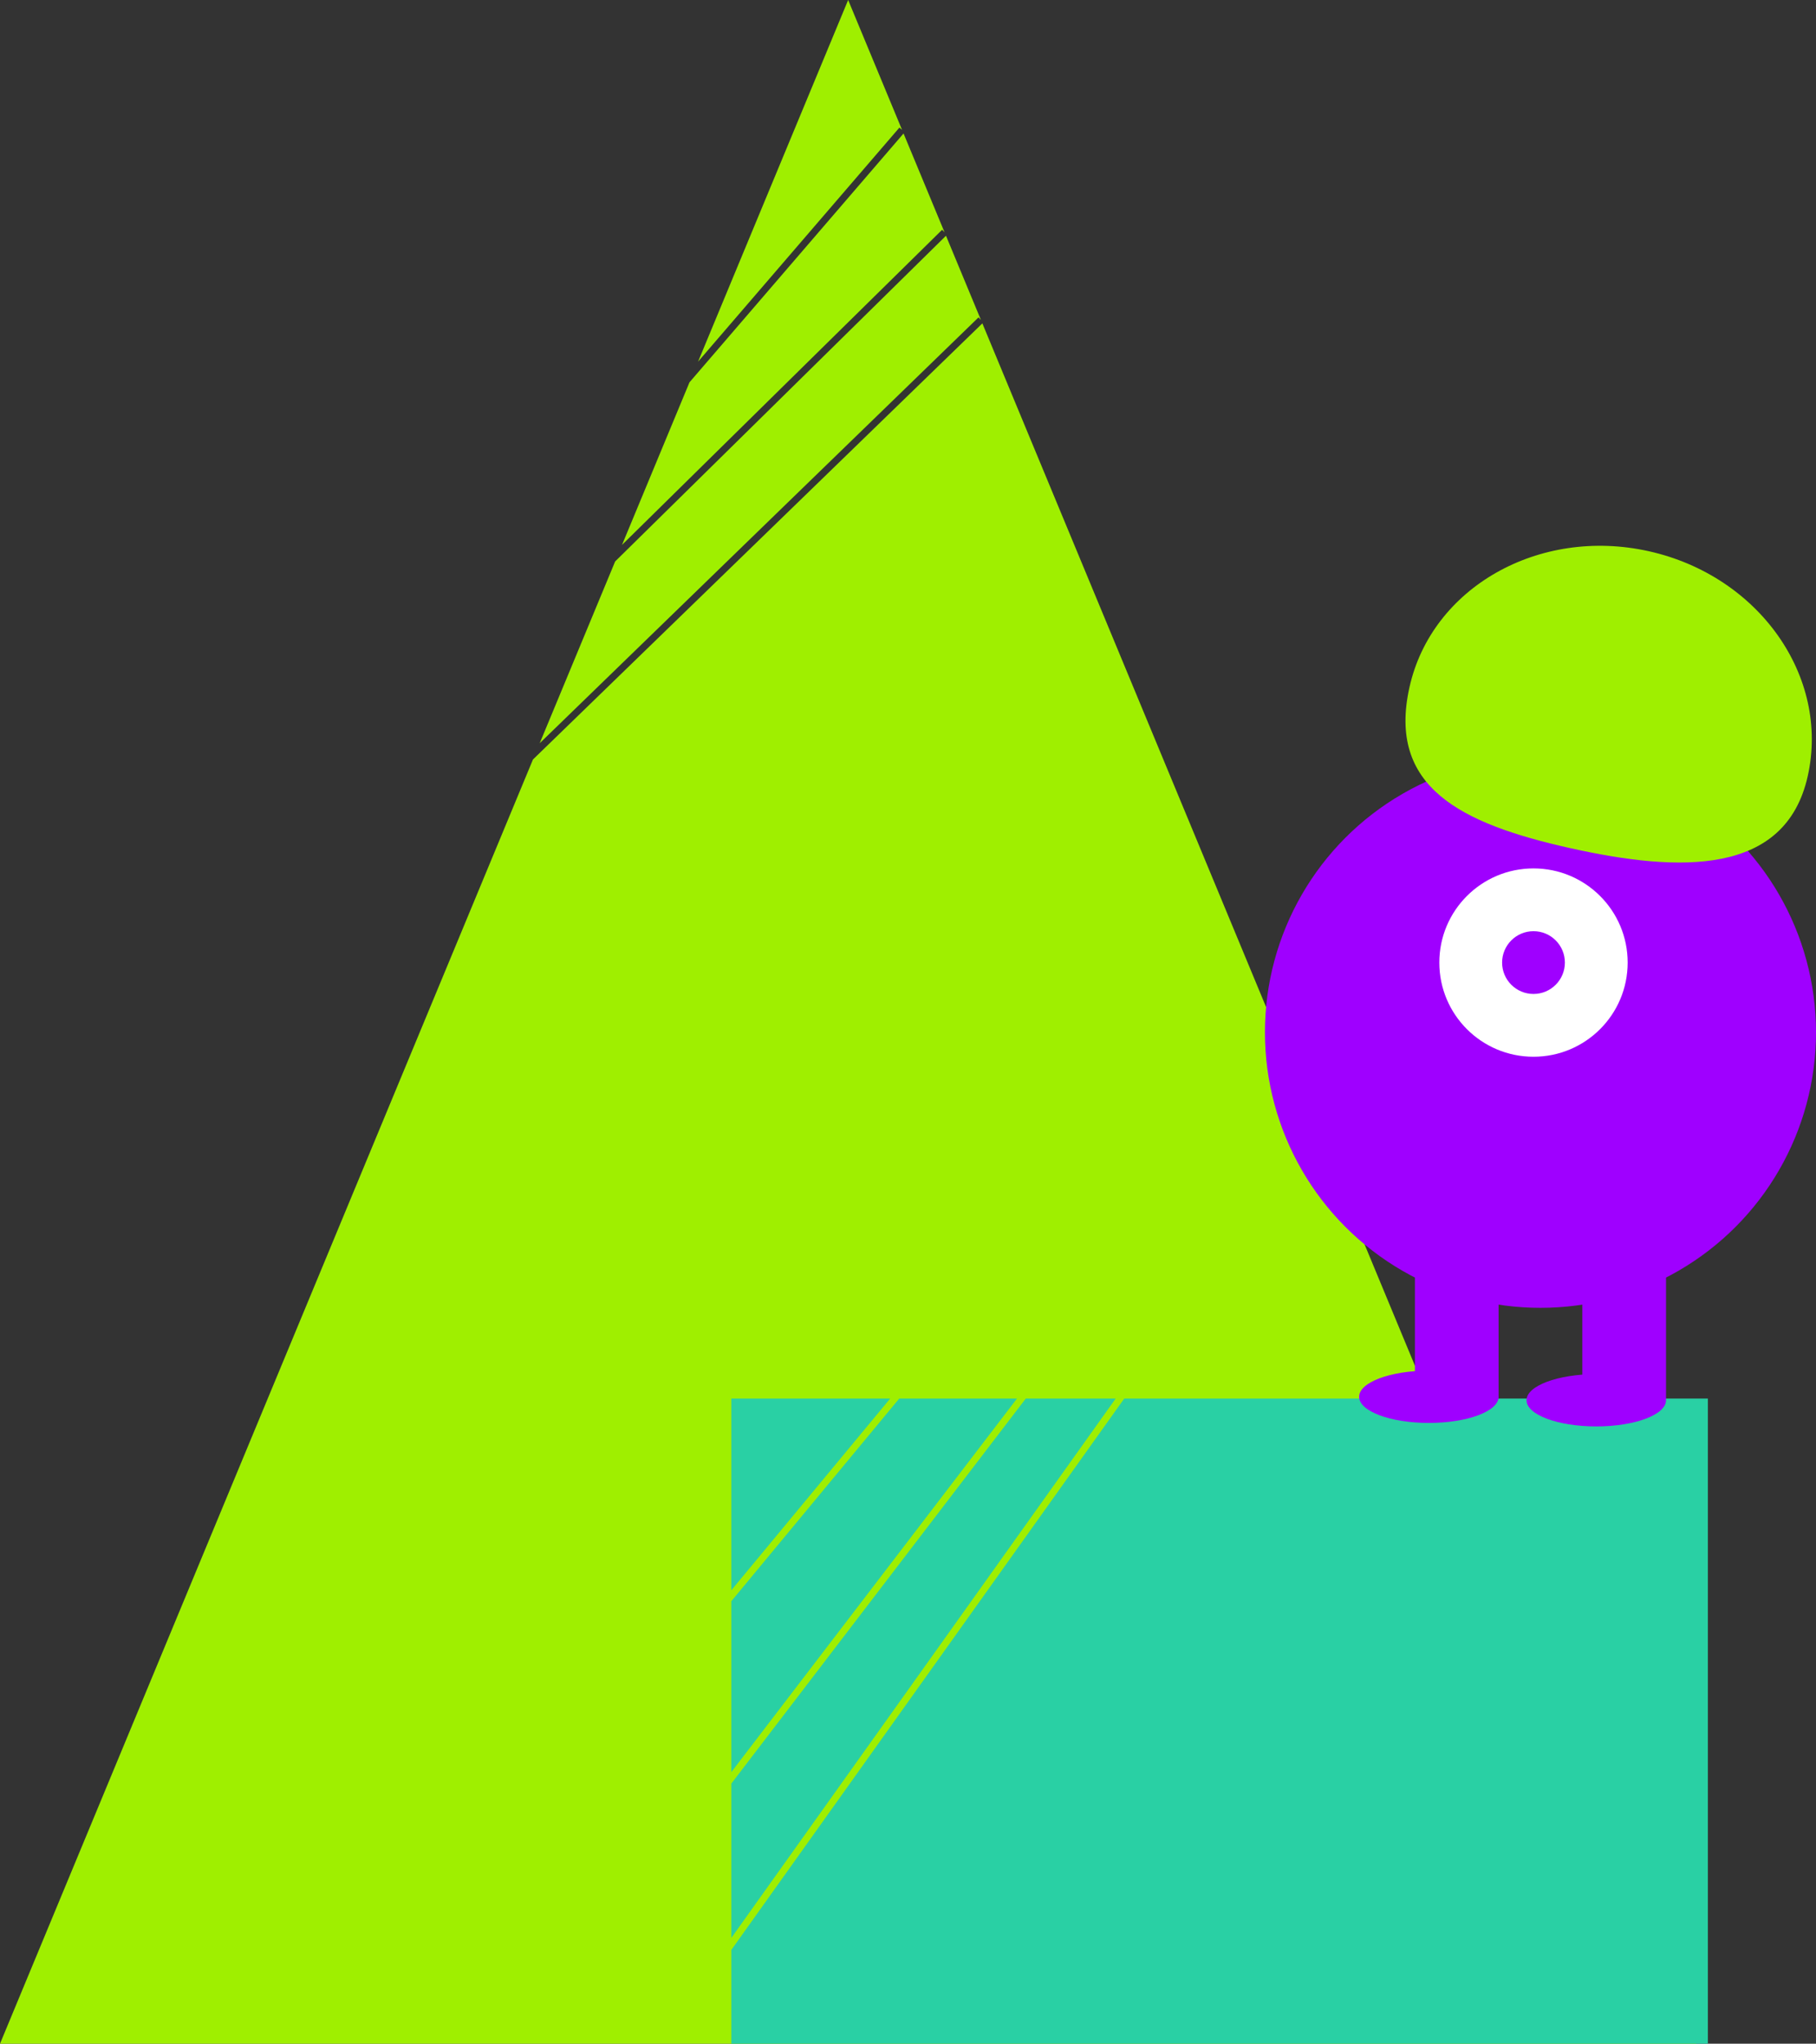 <?xml version="1.0" encoding="UTF-8" standalone="no"?>
<svg
   xmlns:dc="http://purl.org/dc/elements/1.1/"
   xmlns:cc="http://creativecommons.org/ns#"
   xmlns:rdf="http://www.w3.org/1999/02/22-rdf-syntax-ns#"
   xmlns:svg="http://www.w3.org/2000/svg"
   xmlns="http://www.w3.org/2000/svg"
   xmlns:sodipodi="http://sodipodi.sourceforge.net/DTD/sodipodi-0.dtd"
   xmlns:inkscape="http://www.inkscape.org/namespaces/inkscape"
   id="ab6d4b78-a8f6-485a-afcf-f519a4f8db63"
   data-name="Layer 1"
   width="520.68"
   height="586"
   viewBox="0 0 520.68 586"
   version="1.1"
   sodipodi:docname="header_mascot_undraw.svg"
   inkscape:export-filename="C:\Users\thspc\github\unofficial-htb-api-docs\htb-api-doc\assets\images\header_mascot_undraw.png"
   inkscape:export-xdpi="16.409298"
   inkscape:export-ydpi="16.409298"
   inkscape:version="0.92.4 (5da689c313, 2019-01-14)">
  <rect x="0" y="0" width="520.68" height="586" fill="#333333" stroke="none"/>
  <defs
     id="defs1202" />
  <sodipodi:namedview
     pagecolor="#ffffff"
     bordercolor="#666666"
     borderopacity="1"
     objecttolerance="10"
     gridtolerance="10"
     guidetolerance="10"
     inkscape:pageopacity="0"
     inkscape:pageshadow="2"
     inkscape:window-width="1126"
     inkscape:window-height="788"
     id="namedview1200"
     showgrid="false"
     fit-margin-top="0"
     fit-margin-left="0"
     fit-margin-right="0"
     fit-margin-bottom="0"
     inkscape:zoom="0.67751485"
     inkscape:cx="220.07896"
     inkscape:cy="66.864706"
     inkscape:window-x="0"
     inkscape:window-y="0"
     inkscape:window-maximized="0"
     inkscape:current-layer="ab6d4b78-a8f6-485a-afcf-f519a4f8db63" />
  <title
     id="title1139">reminder</title>
  <polygon
     points="633.944,200.247 634.64,200.964 624.625,176.833 529.768,270.217 508.139,322.339 "
     id="polygon1151"
     transform="translate(-353.393,-109.235)"
     style="fill:#9fef00" />
  <polygon
     points="624.212,175.837 612.456,147.507 551.082,218.857 531.737,265.474 623.511,175.124 "
     id="polygon1153"
     transform="translate(-353.393,-109.235)"
     style="fill:#9fef00" />
  <polygon
     points="612.026,146.473 596.573,109.235 553.541,212.932 611.269,145.82 "
     id="polygon1155"
     transform="translate(-353.393,-109.235)"
     style="fill:#9fef00" />
  <polygon
     points="596.573,695.235 839.754,695.235 718.164,402.235 635.052,201.958 506.202,327.005 474.983,402.235 353.393,695.235 "
     id="polygon1157"
     transform="translate(-353.393,-109.235)"
     style="fill:#9fef00" />
  <polygon
     points="563.073,620.65 563.073,664.898 673.283,510.235 647.508,510.235 "
     id="polygon1161"
     transform="translate(-353.393,-109.235)"
     style="fill:#29d0a4;fill-opacity:1" />
  <polygon
     points="563.073,568.354 563.073,617.358 644.991,510.235 611.229,510.235 "
     id="polygon1163"
     transform="translate(-353.393,-109.235)"
     style="fill:#29d0a4;fill-opacity:1" />
  <polygon
     points="563.073,565.219 608.632,510.235 563.073,510.235 "
     id="polygon1165"
     transform="translate(-353.393,-109.235)"
     style="fill:#29d0a4;fill-opacity:1" />
  <polygon
     points="675.738,510.235 563.073,668.344 563.073,695.235 843.073,695.235 843.073,510.235 "
     id="polygon1167"
     transform="translate(-353.393,-109.235)"
     style="fill:#29d0a4;fill-opacity:1" />
  <circle
     cx="441.68"
     cy="296"
     r="79"
     id="circle1169"
     style="fill:#9f00ff;fill-opacity:1" />
  <rect
     x="-477.68"
     y="-401"
     width="24"
     height="43"
     transform="scale(-1)"
     id="rect1171"
     style="fill:#9f00ff;fill-opacity:1" />
  <rect
     x="-429.68"
     y="-401"
     width="24"
     height="43"
     transform="scale(-1)"
     id="rect1173"
     style="fill:#9f00ff;fill-opacity:1" />
  <ellipse
     cx="457.68"
     cy="401.5"
     rx="20"
     ry="7.5"
     id="ellipse1175"
     style="fill:#9f00ff;fill-opacity:1" />
  <ellipse
     cx="409.68"
     cy="400.5"
     rx="20"
     ry="7.5"
     id="ellipse1177"
     style="fill:#9f00ff;fill-opacity:1" />
  <circle
     cx="439.68"
     cy="276"
     r="27"
     id="circle1179"
     style="fill:#ffffff" />
  <circle
     cx="439.68"
     cy="276"
     r="9"
     id="circle1181"
     style="fill:#9f00ff;fill-opacity:1" />
  <path
     d="m 518.313,222.532 c 6.379,-28.568 -14.012,-57.434 -45.544,-64.475 -31.532,-7.041 -62.265,10.41 -68.644,38.978 -6.379,28.568 14.519,39.104 46.051,46.145 31.532,7.041 61.758,7.92 68.137,-20.648 z"
     id="path1183"
     inkscape:connector-curvature="0"
     style="fill:#9fef00" />
</svg>
